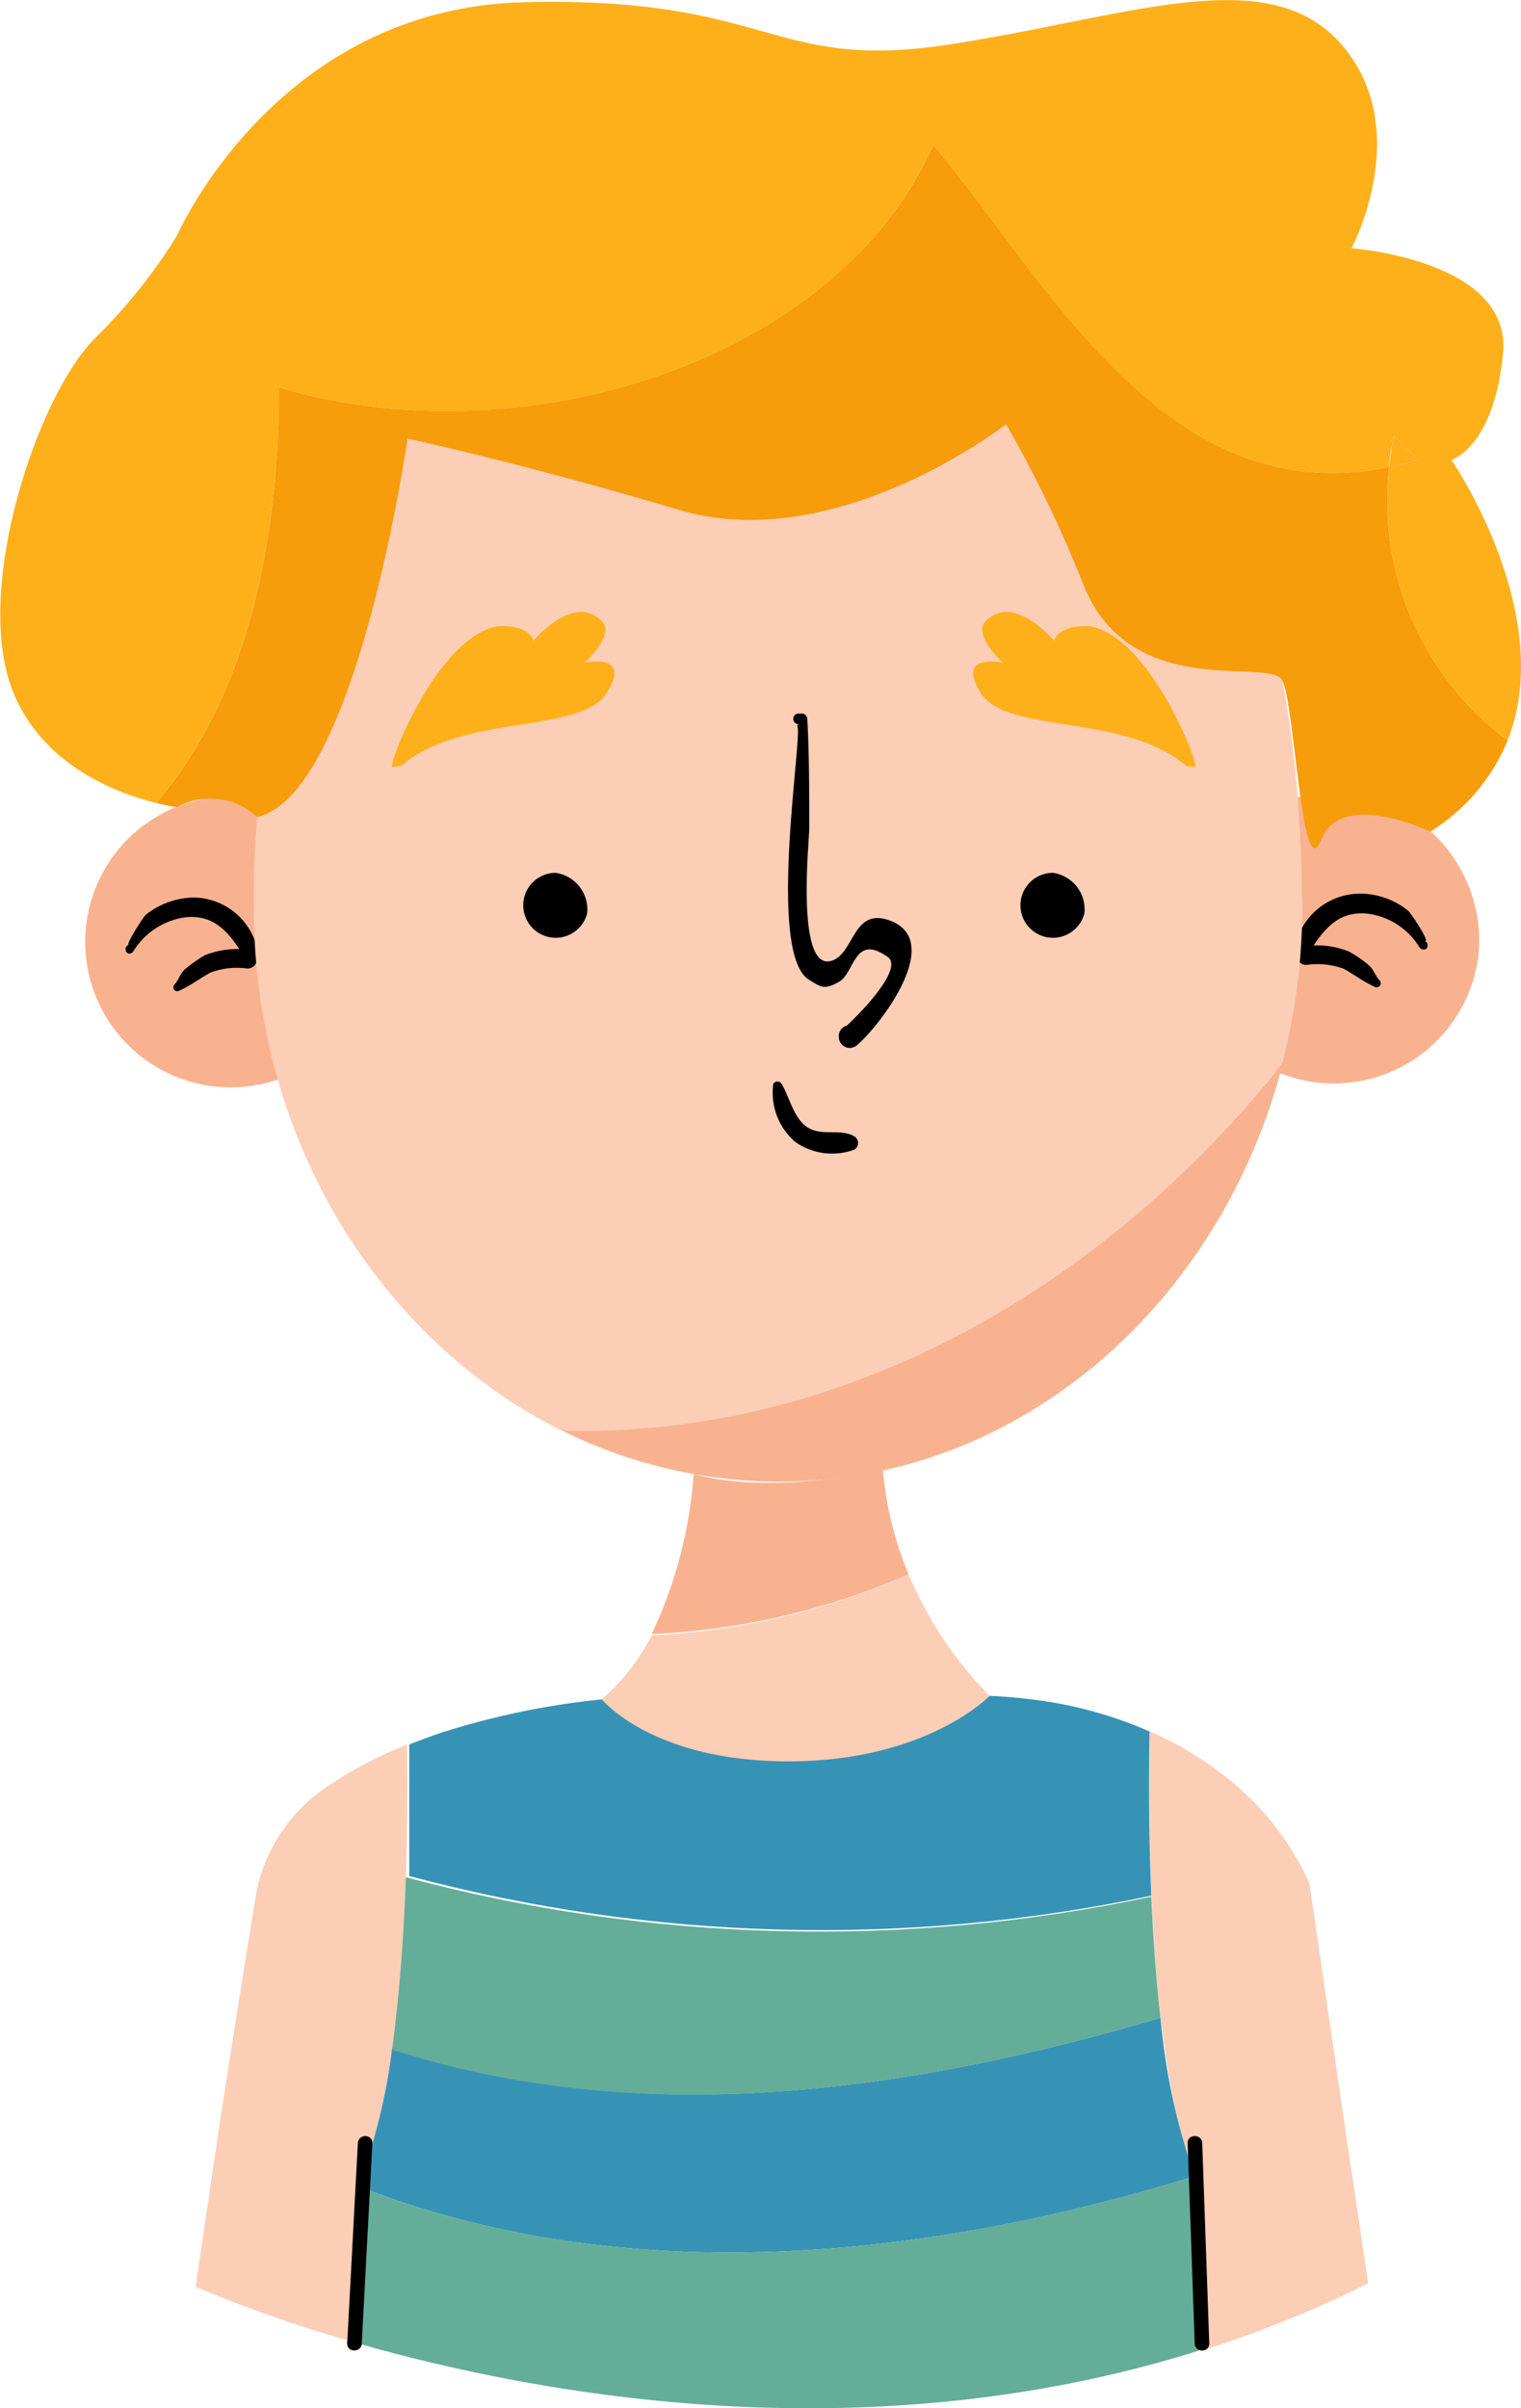 <svg width="48" height="76" viewBox="0 0 48 76" fill="none" xmlns="http://www.w3.org/2000/svg">
<g clip-path="url(#clip0_3349_71493)">
<path d="M11.416 73.957L11.752 67.637C11.752 67.338 11.309 67.338 11.293 67.637L10.957 73.957C10.957 74.248 11.4 74.248 11.416 73.957Z" fill="black"/>
<path d="M38.162 73.957L37.94 67.637C37.94 67.338 37.466 67.338 37.481 67.637L37.703 73.957C37.703 74.248 38.17 74.255 38.162 73.957Z" fill="black"/>
<path d="M12.845 55.059C12.023 55.377 11.238 55.782 10.504 56.267C9.894 56.64 9.367 57.133 8.954 57.715C8.541 58.298 8.251 58.959 8.101 59.657C7.987 60.338 7.872 61.088 7.742 61.861C7.474 63.529 7.191 65.35 6.938 66.979L6.173 72.167C7.832 72.868 9.534 73.461 11.269 73.942L11.376 68.838C12.829 65.296 12.891 58.188 12.845 55.059Z" fill="#FCCEB6"/>
<path d="M42.33 66.344L41.611 61.394L41.32 59.428C40.724 58.113 39.819 56.963 38.681 56.076C38.42 55.87 38.13 55.663 37.824 55.464C37.336 55.151 36.825 54.877 36.294 54.645C36.232 57.522 36.225 65.128 37.778 68.839L37.885 74.195C39.703 73.624 41.473 72.91 43.179 72.06L42.33 66.344Z" fill="#FCCEB6"/>
<path d="M36.334 59.825C36.242 57.713 36.257 55.801 36.28 54.645C35.302 54.215 34.274 53.906 33.22 53.727C32.572 53.62 31.918 53.551 31.261 53.52L19.02 53.628C19.02 53.628 18.194 53.697 17 53.911C15.966 54.102 14.943 54.358 13.94 54.676C13.596 54.791 13.259 54.921 12.915 55.051C12.915 56.091 12.915 57.568 12.915 59.205C20.564 61.249 28.587 61.461 36.334 59.825Z" fill="#3793B5"/>
<path d="M37.703 68.678C37.137 67.064 36.775 65.385 36.624 63.682C28.545 66.053 20.206 67.209 12.371 64.653C12.201 66.084 11.859 67.489 11.354 68.839V69.015C19.548 72.221 28.95 71.386 37.703 68.678Z" fill="#3793B5"/>
<path d="M37.702 68.678C28.95 71.386 19.547 72.22 11.346 69.014L11.247 73.942C17.153 75.633 27.42 77.469 37.871 74.171L37.764 68.816L37.702 68.678Z" fill="#64AD99"/>
<path d="M36.624 63.682C36.479 62.404 36.387 61.08 36.333 59.856C28.553 61.512 20.491 61.302 12.808 59.244C12.746 60.989 12.616 62.909 12.372 64.684C20.206 67.209 28.545 66.054 36.624 63.682Z" fill="#64AD99"/>
<path d="M11.866 29.917C11.828 30.816 11.527 31.684 11.001 32.413C10.474 33.142 9.745 33.701 8.904 34.019C8.062 34.338 7.146 34.402 6.268 34.203C5.391 34.005 4.591 33.554 3.968 32.905C3.345 32.256 2.926 31.438 2.764 30.553C2.602 29.668 2.703 28.755 3.056 27.927C3.408 27.1 3.996 26.394 4.746 25.897C5.496 25.401 6.376 25.136 7.275 25.135C8.517 25.163 9.697 25.682 10.558 26.578C11.418 27.474 11.888 28.675 11.866 29.917Z" fill="#F9B28F"/>
<path d="M46.683 29.801C46.644 30.7 46.342 31.567 45.815 32.295C45.287 33.024 44.558 33.581 43.716 33.898C42.875 34.215 41.959 34.278 41.082 34.08C40.205 33.88 39.406 33.428 38.783 32.779C38.161 32.13 37.743 31.312 37.582 30.427C37.42 29.543 37.522 28.63 37.874 27.803C38.227 26.976 38.815 26.27 39.565 25.774C40.315 25.277 41.194 25.013 42.093 25.012C43.336 25.04 44.517 25.56 45.378 26.458C46.239 27.355 46.708 28.558 46.683 29.801Z" fill="#F9B28F"/>
<path d="M18.99 53.628C18.99 53.628 20.589 55.602 24.927 55.587C29.265 55.572 31.231 53.521 31.231 53.521C30.145 52.419 29.278 51.121 28.675 49.695C26.113 50.828 23.364 51.476 20.566 51.608C20.177 52.378 19.642 53.064 18.99 53.628Z" fill="#FCCEB6"/>
<path d="M21.89 46.52C21.769 48.271 21.32 49.984 20.566 51.57C23.362 51.447 26.111 50.809 28.676 49.687C28.232 48.638 27.958 47.525 27.865 46.39C27.865 46.39 24.43 47.208 21.89 46.52Z" fill="#F9B28F"/>
<path d="M4.046 30.093C4.076 30.098 4.108 30.094 4.136 30.082C4.165 30.07 4.189 30.049 4.206 30.024C4.386 29.73 4.629 29.481 4.917 29.295C5.206 29.108 5.533 28.988 5.874 28.945C6.808 28.861 7.259 29.48 7.703 30.184C7.825 30.376 8.162 30.314 8.146 30.07C8.066 29.59 7.822 29.154 7.454 28.835C7.087 28.517 6.62 28.336 6.134 28.325C5.578 28.329 5.038 28.52 4.604 28.868C4.512 28.945 3.939 29.848 4.061 29.832C3.931 29.832 3.931 30.07 4.061 30.093H4.046Z" fill="black"/>
<path d="M5.647 31.27C5.991 31.117 6.304 30.88 6.633 30.696C7.009 30.553 7.414 30.509 7.812 30.566C7.891 30.566 7.967 30.535 8.023 30.479C8.079 30.423 8.11 30.347 8.11 30.268C8.11 30.189 8.079 30.113 8.023 30.057C7.967 30.001 7.891 29.97 7.812 29.97C7.355 29.915 6.892 29.976 6.465 30.145C6.247 30.273 6.039 30.419 5.845 30.582C5.669 30.735 5.647 30.926 5.501 31.079C5.482 31.1 5.471 31.127 5.47 31.156C5.469 31.184 5.478 31.212 5.495 31.234C5.512 31.257 5.537 31.273 5.564 31.279C5.592 31.286 5.621 31.283 5.647 31.27Z" fill="black"/>
<path d="M44.985 29.694C45.108 29.694 44.526 28.814 44.435 28.738C44.001 28.388 43.461 28.199 42.904 28.202C42.41 28.207 41.933 28.386 41.558 28.708C41.183 29.03 40.934 29.474 40.854 29.962C40.853 30.015 40.869 30.067 40.901 30.109C40.932 30.152 40.977 30.183 41.028 30.197C41.079 30.211 41.133 30.207 41.182 30.187C41.231 30.167 41.272 30.131 41.298 30.084C41.734 29.381 42.193 28.753 43.119 28.83C43.461 28.867 43.79 28.982 44.08 29.167C44.37 29.351 44.615 29.599 44.794 29.893C44.811 29.92 44.835 29.94 44.864 29.953C44.892 29.965 44.924 29.968 44.955 29.962C45.085 29.962 45.085 29.717 44.955 29.702L44.985 29.694Z" fill="black"/>
<path d="M43.547 30.949C43.395 30.804 43.371 30.613 43.196 30.46C43.004 30.296 42.796 30.153 42.576 30.031C42.147 29.858 41.681 29.797 41.222 29.855C41.143 29.855 41.067 29.887 41.011 29.942C40.955 29.998 40.923 30.074 40.923 30.154C40.923 30.233 40.955 30.309 41.011 30.364C41.067 30.421 41.143 30.452 41.222 30.452C41.621 30.392 42.029 30.434 42.408 30.574C42.736 30.758 43.05 30.995 43.395 31.148C43.421 31.159 43.45 31.161 43.478 31.154C43.505 31.146 43.53 31.13 43.547 31.107C43.564 31.085 43.574 31.057 43.574 31.028C43.574 31 43.565 30.972 43.547 30.949Z" fill="black"/>
<path d="M11.416 73.957L11.752 67.637C11.752 67.338 11.309 67.338 11.293 67.637L10.957 73.957C10.957 74.248 11.4 74.248 11.416 73.957Z" fill="black"/>
<path d="M38.162 73.957L37.94 67.637C37.94 67.338 37.466 67.338 37.481 67.637L37.703 73.957C37.703 74.248 38.17 74.255 38.162 73.957Z" fill="black"/>
<path d="M41.084 28.096C40.962 18.187 37.855 7.782 24.474 7.835C12.715 7.881 8.194 18.08 8.01 27.889C8.01 28.142 8.01 28.394 8.01 28.654C8.01 36.007 12.027 42.319 17.757 45.166C26.754 45.403 34.986 40.529 40.472 33.543C40.892 31.911 41.102 30.232 41.099 28.547C41.092 28.386 41.084 28.241 41.084 28.096Z" fill="#FCCEB6"/>
<path d="M17.748 45.151C19.886 46.216 22.244 46.767 24.634 46.757C32.192 46.757 38.542 41.141 40.493 33.528C34.977 40.514 26.745 45.388 17.748 45.151Z" fill="#F9B28F"/>
<path d="M18.531 28.823C18.484 29.009 18.385 29.178 18.247 29.31C18.108 29.443 17.935 29.534 17.747 29.574C17.56 29.613 17.364 29.599 17.184 29.533C17.004 29.467 16.846 29.351 16.728 29.2C16.611 29.049 16.538 28.867 16.518 28.676C16.498 28.485 16.532 28.293 16.616 28.12C16.7 27.948 16.831 27.803 16.994 27.701C17.157 27.599 17.345 27.545 17.536 27.545C17.835 27.589 18.105 27.746 18.29 27.984C18.476 28.222 18.562 28.523 18.531 28.823Z" fill="black"/>
<path d="M34.222 28.823C34.175 29.009 34.076 29.178 33.938 29.31C33.799 29.443 33.626 29.534 33.438 29.574C33.251 29.613 33.056 29.599 32.875 29.533C32.695 29.467 32.537 29.351 32.419 29.2C32.301 29.049 32.228 28.867 32.209 28.676C32.189 28.485 32.223 28.293 32.307 28.12C32.391 27.948 32.522 27.803 32.685 27.701C32.847 27.599 33.035 27.545 33.227 27.545C33.527 27.587 33.798 27.744 33.983 27.982C34.169 28.221 34.255 28.522 34.222 28.823Z" fill="black"/>
<path d="M11.988 16.97C12.042 16.657 12.072 16.412 12.095 16.259H11.889C11.904 16.412 11.935 16.672 11.988 16.97Z" fill="#FEB01B"/>
<path d="M24.398 34.247C24.359 34.579 24.402 34.916 24.523 35.229C24.645 35.541 24.84 35.818 25.094 36.037C25.362 36.227 25.672 36.348 25.997 36.391C26.322 36.433 26.653 36.396 26.961 36.282C26.997 36.26 27.027 36.23 27.048 36.193C27.069 36.156 27.08 36.114 27.08 36.072C27.08 36.029 27.069 35.987 27.048 35.951C27.027 35.914 26.997 35.883 26.961 35.861C26.532 35.609 25.958 35.861 25.507 35.593C25.056 35.326 24.926 34.652 24.673 34.216C24.661 34.19 24.641 34.169 24.617 34.153C24.592 34.138 24.564 34.13 24.535 34.13C24.507 34.13 24.479 34.138 24.454 34.153C24.43 34.169 24.41 34.19 24.398 34.216V34.247Z" fill="black"/>
<path d="M25.149 22.908C25.394 22.908 24.147 30.1 25.539 30.927C25.899 31.141 26.013 31.263 26.495 30.973C26.977 30.682 26.962 29.442 28.025 30.207C28.538 30.605 26.977 32.166 26.572 32.503L27.153 32.74V32.648C27.141 32.567 27.1 32.492 27.037 32.438C26.975 32.385 26.895 32.355 26.813 32.355C26.73 32.355 26.651 32.385 26.588 32.438C26.526 32.492 26.485 32.567 26.472 32.648V32.74C26.475 32.806 26.496 32.871 26.534 32.925C26.572 32.979 26.625 33.022 26.686 33.047C26.748 33.072 26.815 33.078 26.88 33.066C26.945 33.054 27.006 33.023 27.054 32.977C27.758 32.38 29.907 29.611 27.995 29.022C26.939 28.7 26.947 30.024 26.304 30.299C25.088 30.82 25.539 26.512 25.539 26.145C25.539 24.997 25.539 23.849 25.478 22.702C25.478 22.61 25.401 22.51 25.302 22.518H25.202C25.158 22.518 25.115 22.536 25.083 22.567C25.052 22.599 25.034 22.642 25.034 22.686C25.034 22.731 25.052 22.774 25.083 22.805C25.115 22.837 25.158 22.855 25.202 22.855L25.149 22.908Z" fill="black"/>
<path d="M12.371 24.208C12.271 24.055 13.824 20.084 15.714 19.763C16.747 19.717 16.831 20.222 16.831 20.222C16.831 20.222 18.178 18.607 19.057 19.678C19.31 20.153 18.445 20.918 18.445 20.918C18.445 20.918 19.976 20.566 19.142 21.875C18.308 23.183 14.605 22.502 12.662 24.17" fill="#FEB01B"/>
<path d="M37.726 24.208C37.825 24.055 36.272 20.084 34.39 19.763C33.357 19.717 33.265 20.222 33.265 20.222C33.265 20.222 31.919 18.607 31.047 19.678C30.787 20.153 31.659 20.918 31.659 20.918C31.659 20.918 30.128 20.566 30.955 21.875C31.781 23.183 35.492 22.502 37.435 24.17" fill="#FEB01B"/>
<path d="M43.991 13.749C43.922 14.086 43.877 14.415 43.838 14.736C44.137 14.675 44.443 14.606 44.757 14.514L43.991 13.749Z" fill="#FEB01B"/>
<path d="M43.838 14.737C36.792 16.183 33.127 8.968 29.455 4.568C26.395 11.454 16.449 14.515 8.798 12.22C8.798 16.81 7.934 21.822 4.927 25.342C5.144 25.398 5.364 25.441 5.585 25.472C5.987 25.252 6.448 25.165 6.902 25.221C7.356 25.277 7.781 25.475 8.118 25.785C11.262 25.066 12.861 13.842 12.861 13.842C12.861 13.842 16.449 14.607 21.422 16.091C26.395 17.576 31.75 13.39 31.75 13.39C32.701 15.04 33.527 16.759 34.221 18.532C35.752 22.166 40.067 20.728 40.464 21.47C40.862 22.212 41.084 28.096 41.696 26.497C42.308 24.898 45.139 26.244 45.139 26.244C46.235 25.566 47.089 24.559 47.58 23.367C46.255 22.382 45.213 21.066 44.557 19.552C43.9 18.037 43.652 16.377 43.838 14.737Z" fill="#F79C0B"/>
<path d="M29.454 4.568C33.119 8.968 36.791 16.183 43.838 14.737C43.838 14.415 43.922 14.086 43.991 13.75L44.756 14.515C44.442 14.607 44.136 14.676 43.838 14.737C43.652 16.377 43.899 18.037 44.556 19.552C45.212 21.066 46.255 22.382 47.579 23.367C49.155 19.373 45.804 14.515 45.804 14.515C45.804 14.515 47.143 14.132 47.433 11.164C47.724 8.195 42.652 7.835 42.652 7.835C42.652 7.835 44.656 4.086 42.338 1.408C40.02 -1.27 35.575 0.551 29.929 1.408C24.283 2.265 24.382 -0.122 16.54 0.069C8.698 0.261 5.585 7.437 5.585 7.437C4.852 8.623 3.979 9.715 2.983 10.689C1.185 12.503 -0.842 18.532 0.382 21.761C1.308 24.171 3.741 25.051 4.927 25.341C7.933 21.822 8.798 16.803 8.798 12.22C16.448 14.515 26.394 11.454 29.454 4.568Z" fill="#FEB01B"/>
</g>
<defs>
<clipPath id="clip0_3349_71493">
<rect width="48" height="76" fill="white"/>
</clipPath>
</defs>
</svg>
